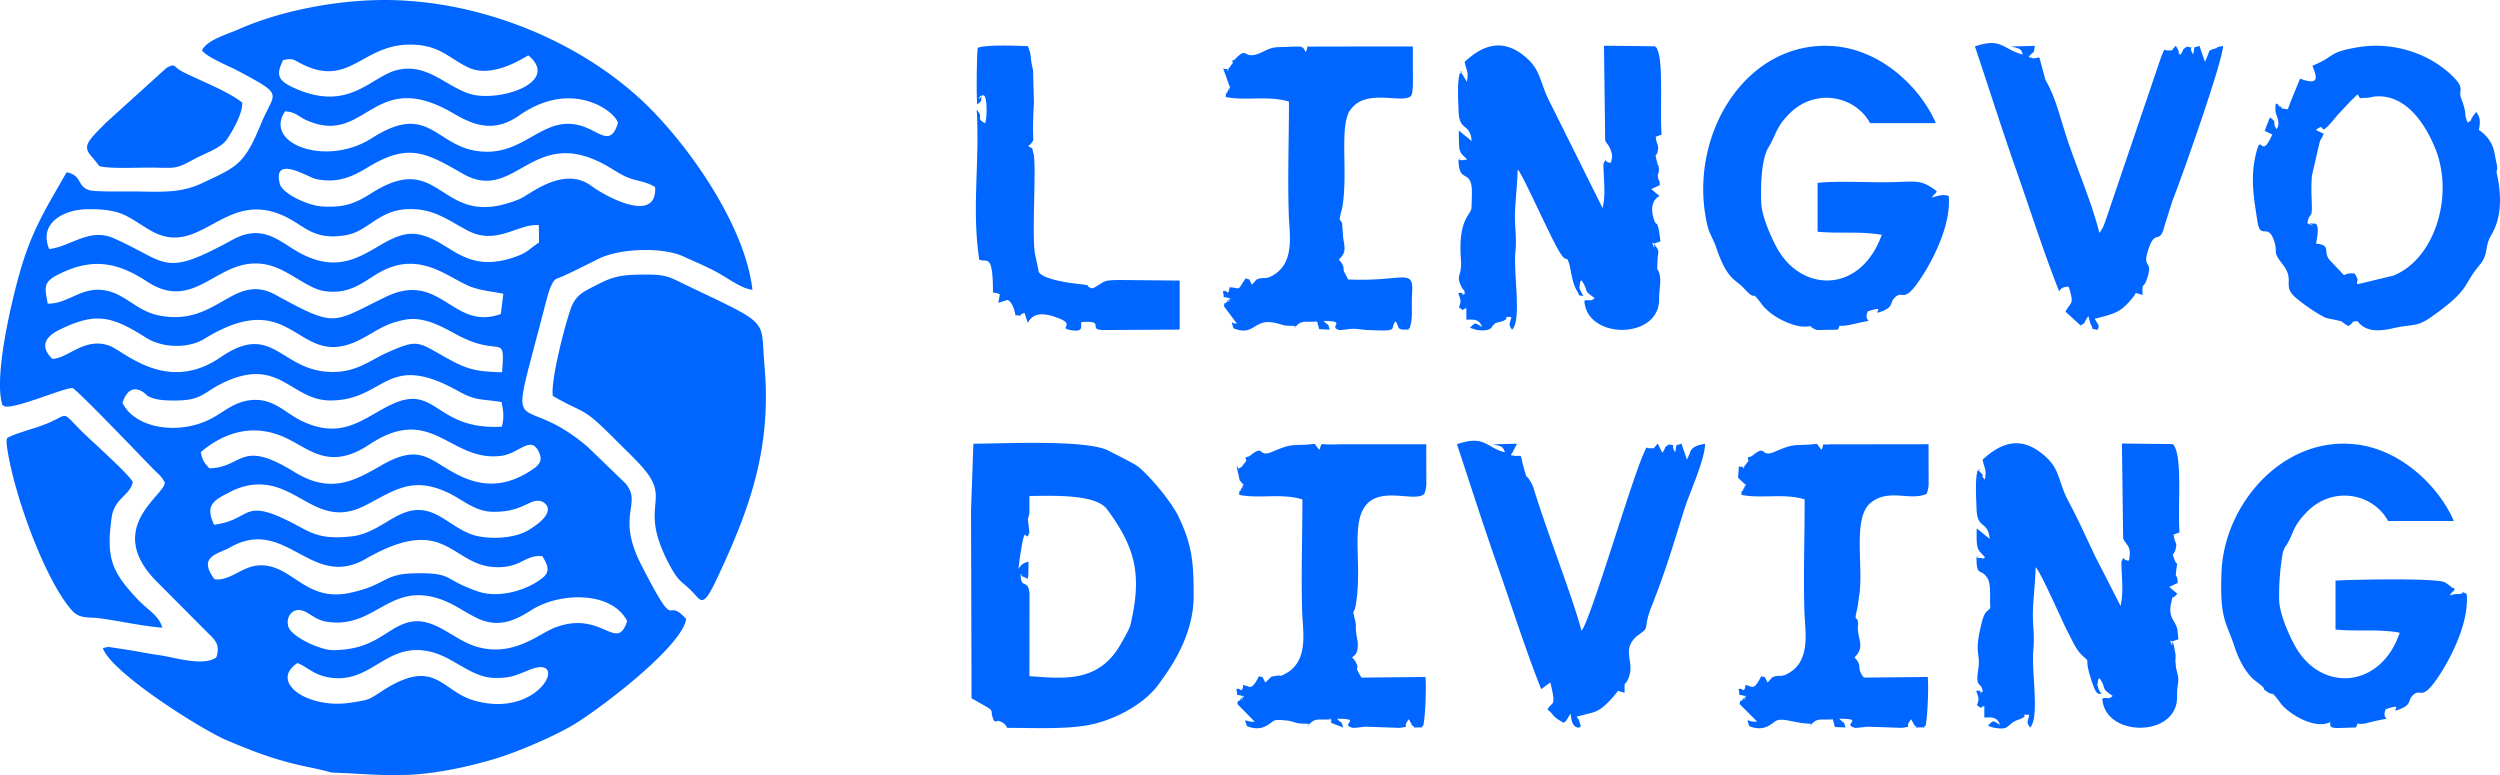 <svg xmlns="http://www.w3.org/2000/svg" width="129" height="40" fill="none"><path fill="#06F" fill-rule="evenodd" d="M10.424 2.602c.246.35 1.419.82 1.87 1.062 2.437 1.302 1.869 1.037 1.182 2.707-.876 2.132-1.218 2.222-3.084 3.096-1.156.54-2.224.415-3.641.411-.439 0-1.707.022-2.064-.05-.739-.15-.406-.774-1.25-.939C2.387 10.736 1.637 11.866 1 14.132c-.387 1.377-1.35 5.343-.87 6.784.027.016.072 0 .086.034.014.033.066.025.086.028.62.077 3.1-1.005 3.44-.952.197.03 3.672 3.672 4.16 4.168.244.249.424.36.598.695.071.625-3.127 2.299-.48 5.053l2.728 2.74c.352.335.63.608.412 1.24-.664.48-2.14-.001-2.92-.112-.577-.082-.968-.164-1.493-.255l-1.164-.176c-.03.004-.065.014-.092.018-.026.005-.07.02-.09.026a.533.533 0 0 0-.092.03c.443 1.259 5.1 4.21 6.447 4.77 1.46.61 2.532 1.026 4.224 1.373 1.867.383.294.207 2.454.331 1.849.106 3.005.152 5.08-.264.701-.14 1.515-.345 2.214-.567 1.12-.357 2.914-1.127 3.879-1.708 1.38-.831 5.592-4.032 5.799-5.446-1.16-1.279-.38.992-2.317-2.796-1.337-2.613.092-3.15-.823-4.211l-1.948-1.882c-3.74-3.179-4.183.416-2.205-7.245.066-.255.194-.764.294-.986.229-.507.232-.38.69-.591.61-.283 1.149-.557 1.796-.88 1.073-.533 3.268-.62 4.365-.12.525.24 1.182.514 1.74.819.625.342 1.27.844 1.828.905-.348-3.079-2.9-6.9-5.116-9.193C30.221 2.15 24.583-.14 19.362.007c-2.347.065-5.02.6-7.076 1.516-.51.228-1.641.548-1.862 1.079ZM5.131 8.574c.6.147 1.96.067 2.661.074 1.328.012 1.237.1 2.271-.46.509-.276 1.363-.556 1.657-1.01.285-.439.792-1.291.783-1.878-.765-.633-2.64-1.326-3.196-1.664-.365-.221-.258-.38-.716-.132L5.46 6.339c-.82.84-1.215 1.151-.801 1.656.19.231.237.266.471.58Zm3.243 23.814c-.162-.633-.771-.92-1.299-1.49-1.28-1.38-1.614-2.061-1.313-4.2.14-.99.939-1.13 1.086-1.809-.032-.28-2.194-2.193-2.669-2.671-1.18-1.192-.454-.759-2.312-.16-.262.085-1.234.38-1.364.484-.04.031-.224-.057-.146.493.358 2.534 1.994 6.934 3.352 8.459.405.454.85.332 1.45.412 1.094.147 2.144.399 3.215.482Zm20.151-11.956c1.785 1.026 1.434.447 3.331 2.358.455.458 1.032.993 1.429 1.479 1.315 1.614-.347 1.839 1.238 4.835.537 1.016.636.833 1.227 1.459.452.48.533.82 1.282-.784 1.61-3.445 2.801-6.593 2.415-10.916-.22-2.454.398-2.03-3.962-4.114-.95-.454-1.061-.59-2.238-.581-.943.007-1.498.044-2.276.444-.797.41-1.239.556-1.506 1.279-.3.809-1.06 3.745-.94 4.54Zm21.58 5.865.026 9.736.669.376c.593.34.221.214.498.797.26.07.07-.073.311.02.308.116.316.305.38.332 1.268 0 2.746.07 3.945-.105 1.427-.209 3.09-1.069 3.876-2.175.288-.406.558-.776.832-1.262.51-.9.95-2.018.95-3.262.002-1.751-.082-2.607-.752-4.041-.398-.852-1.566-2.212-2.135-2.65-.216-.165-1.247-.672-1.515-.811-1.116-.581-5.478-.359-6.964-.356l-.12 3.4Zm.35-23.829c-.05.13-.084 2.511-.03 2.913.264-.157.198-.243.216-.322.096-.418-.361.34.017-.095.287-.33.3 1.065.175 1.394-.529-.274-.033-.266-.435-.693.164 2.675-.265 5.112.13 7.728.385.195.707-.416.71 1.701.484.092.336.017.281.536l.45-.153c.228.046.384.489.425.79.543.044.012.033.47-.124l.166.508c.13-.135.307-.752 1.63-.215.838.34-.062.476.57.594.773.144.487-.25.578-.41 1.318-.101.226.41 1.157.41l3.905-.023v-2.529l-2.98-.029c-1.083 0-.818.07-1.505.432-.535-.136.139-.128-.691-.223-2.286-.26-2.112-.722-2.112-.722l-.17-.802c-.189-.865.08-4.61-.083-5.204-.13-.472.04-.143-.276-.402.02-.016.056-.061.063-.043.007.018.05-.036.059-.048.27-.352.044.14.175-2.138l-.045-1.687c-.19-.76-.036-.654-.267-1.231-.565-.02-2.178-.088-2.583.087ZM64.31 23.775l-.226.296c-.304.246-.165-.032-.273-.003l.157.72c.064.064.097.103.18.218-.188.714.218-.57-.108.24-.129.32-.063-.24-.1.289 1.048.212 2.19-.097 3.263.234.004 1.922-.073 3.898-.01 5.806.035 1.065.364 2.627-.972 3.241-.319.147.02-.021-.456.07-.026.005-.063.007-.089.014-.025.008-.06.016-.083.026l-.3.292c-.24-.414-.016-.2-.326-.33-.43.844-.466.48-.83.463-.005.03.008.086.006.093-.1.358-.144.008-.35.12.126.473-.125.2.35.36-.339.68.361-.495-.153.184-.13.17-.085-.082-.143.219l.897.915a1.553 1.553 0 0 1-.153-.003c-.385-.03-.403-.222-.245.232.862.343 1.214-.238 1.45-.305.14-.04.647.012.735.033.499.119.291.136 1.004.147l-.078.146c.385-.496.542-.322 1.2-.374.197.418-.125-.45.041.187l.608.233c-.09-.355-.064-.18-.317-.45 1.395 0 .074.275.817.47.257-.004.516-.058.699-.059l1.73.06c.658-.129.035.096.463-.449l.082.16c.155.226-.04.068.148.2.11.077-.133.07.224.066.543-.008.058.026.284-.087.112-.36.173-2.114.117-2.517l-3.298.033c-.46-.726-.04-.313-.312-.825-.012-.023-.036-.055-.049-.075l-.123-.143c.19-.178.264-.187.291-.586.023-.326-.106-.479-.103-1.07l.004-.055-.036-.193c-.175-.69-.064-.234.035-.831.25-1.495-.003-2.888.127-4.032.29-2.561 2.809-1.108 3.407-1.67l.058-.171c.027-.14.033-.134.045-.303l-.003-2.088H69.14c-1.216.063-.857-.161-1.069.293l-.231-.314c-1.177.14-1.048-.087-2.161.4-.814.355-.384-.415-1.16.198-.218.172-.3-.023-.208.275Zm25.917 0-.226.296c-.256.207.202.02-.11.018-.41-.002.094-.09-.164-.021l-.043.586.38.352c-.188.714.218-.57-.107.24-.129.32-.064-.24-.1.289 1.048.212 2.19-.097 3.262.234.005 1.922-.072 3.898-.01 5.806.035 1.064.365 2.627-.972 3.241-.252.116-.449-.005-.702.149l-.224.253c-.24-.414-.017-.2-.327-.33-.43.843-.466.48-.83.463-.005.03.008.085.006.093-.101.358-.144.008-.35.12.126.473-.125.199.35.36-.338.677.358-.492-.153.184-.129.17-.085-.082-.144.219l.837.839c.015.017.043.049.061.075l-.224-.009c-.248-.016-.34-.233-.174.239.86.343 1.214-.238 1.45-.306.393-.112.929.17 1.739.18l-.078.147c.384-.496.543-.322 1.2-.374l.108.397.542.023c-.09-.355-.064-.18-.318-.45 1.395 0 .074.274.817.47.257-.004.516-.058.7-.059l1.73.059c.657-.128.035.097.463-.448l.08.159c.156.227-.039.069.15.2.11.078-.134.071.223.066.543-.007.058.027.285-.086.111-.36.172-2.115.116-2.517l-3.298.033c-.134-.211.011.066-.13-.198-.211-.395.05-.43-.354-.846.569-.528.16-.951.176-1.557l.012-.099.004-.054c-.035-.586-.258.07-.03-.874l.113-.817c.154-1.554-.346-3.844.57-4.58.94-.754 2.011-.071 2.88-.456l.058-.17c.027-.14.034-.134.046-.303l-.004-2.089-5.089.007c-.522.05-.24-.136-.436.287l-.232-.314c-1.177.14-1.048-.087-2.16.4-.815.355-.385-.415-1.16.198-.219.172-.3-.023-.21.275ZM63.618 3.247l-.227.296c-.261.213.207.02-.11.018-.411-.002.095-.09-.163-.02l.336.938c-.188.714.22-.575-.107.238-.129.322-.063-.24-.1.29 1.036.208 2.178-.089 3.263.234.002 1.92-.073 3.9-.01 5.806.034 1.065.364 2.628-.972 3.241-.253.116-.45-.004-.703.15l-.224.253c-.242-.416-.016-.201-.326-.33-.472.711-.214.493-.831.461-.08.546-.103.083-.345.214.127.473-.124.199.35.36-.333.667.347-.477-.152.184-.129.17-.085-.082-.143.219l.673.905c-.29-.02.068-.04-.118-.015-.116.015-.231-.248-.057.254 1.118.44 1.005-.553 2.186-.272.501.12.292.136 1.004.146l-.078.147c.385-.495.544-.323 1.198-.374l.11.396.542.024c-.09-.355-.063-.179-.317-.45 1.288 0 .182.304.816.47.261-.005.516-.063.706-.065.207-.003.47.052.793.066 1.657.073 1.073-.042 1.394-.448.193.204.038.43.453.424.537-.007.065.022.285-.086.143-.463.104-.794.104-1.302 0-.243.02-.46.024-.688.021-1.07-.614-.39-3.31-.511l-.222-.435c-.026-.117.046-.274-.262-.592.367-.345.333-.513.233-1.104l-.056-.729c-.072-.342-.219.022-.038-.68l.04-.144.012-.078c.27-1.625-.091-3.693.263-4.692.084-.235.047-.154.158-.31.802-1.124 2.667-.283 3.112-.7.135-.126.103-.997.102-1.18-.004-.46 0-.92-.002-1.38l-5.088.005c-.588.056-.211-.198-.436.288-.175-.285-.056-.312-.926-.272-.581.027-.722-.03-1.238.23-1.165.59-.743-.378-1.501.423-.135.141-.177-.086-.096.177Zm11.561 19.675c.678 2.047 1.363 4.2 2.116 6.338.733 2.08 1.436 4.307 2.231 6.3l.47-.347c.326 1.334.102.94-.145 1.392.428.356.15.307.832.69.28-.206-.008.062.17-.172.087-.115.08-.138.177-.287a.19.19 0 0 1 .027.092c.064.64.335.598.436.626.145-.222.093.025.02-.261-.093-.36-.005-.021-.15-.314.296-.08.671-.17.851-.222.628-.184 1.26-1.101 1.27-1.105.016-.005.169.047.345.094-.015-.785.023-.214.24-.864.26-.779-.402-1.326.376-2.047l.102-.075c.658-.468.181-.223.687-1.505.736-1.865 1.057-2.993 1.678-4.976.275-.878 1.062-2.54 1.068-3.378-.758.116-.747.395-.817.556l-.036.087-.04.086c-.008.02-.02.06-.04.085l-.284-.825c-.348.172-.197-.14-.324.445-.322-.493.212-.272-.32-.404-.355.248-.072.057-.345.433l-.232-.47c-.415.412.031.195-.363.236-.29.031-.151-.219-.376.293-.663 1.512-2.62 8.198-3.147 9.05a.928.928 0 0 1-.054.076c-.376-1.505-1.76-5.065-2.419-7.194-.087-.281-.107-.343-.25-.57-.234-.368-.113.01-.28-.55-.317-1.073.052-.567-.702-.754.02-.026.054-.093.063-.074l.262-.512-1.239.033c.449.109.504.083.616.413-.969-.246-1.042-.917-2.474-.419Zm26.727-20.527c.689 2.043 1.368 4.21 2.116 6.337.733 2.086 1.448 4.341 2.231 6.3.022-.018.05-.084.06-.062 0 0 .009-.146.37-.177.01-.001.044 0 .064.008.291.937.128.732-.17 1.278l.782.717c.358-.25.031.069.398-.488l.054.184c.056.174 0 .11.087.269.163.296-.075.155.322.265.16-.246.017-.278-.13-.576 1.04-.278 1.33-.294 2.015-1.165.157-.2-.04-.197.45-.066-.014-.784.023-.216.24-.865.334-.996-.312-.416.08-1.546.354-1.022.563-.13.818-1.167l.397-1.258c.623-1.598 2.609-7.265 2.618-8.01-.394.059-.279.09-.345.11-.467.152-.287.03-.548.618-.009.02-.022.061-.042.086l-.284-.824c-.348.171-.195-.14-.324.443-.321-.496.216-.27-.319-.403-.349.246-.077.065-.345.433-.012-.024-.023-.093-.028-.076-.051.158-.053-.13-.066-.157l-.04-.08c-.011-.02-.038-.06-.047-.078a.758.758 0 0 0-.051-.079c-.416.412.03.195-.364.236-.288.03-.151-.219-.375.292l-2.878 8.472c-.028.08-.096.272-.13.343a3.17 3.17 0 0 1-.089.16l-.104.153c-.352-1.418-1.064-3.117-1.561-4.547-.476-1.373-.64-2.339-1.221-3.347l-.319-1.168c-.389.069-.192.072-.551-.015.317-.416.228-.04.325-.578l-1.238.033c.452.113.503.08.615.413-1.029-.257-1.092-.9-2.473-.418ZM93.757 17.03l1.078-.019c.195-.381-.186-.058.807-.29 1.361-.318.443.045.732-.651 1.154-.4.002.3.803-.035.577-.242.29-.434.651-.732.398-.327.397.447 1.375-1.08.597-.934 1.476-2.662 1.352-4.107-.217-.094-.485-.045-.875.081.173-.275.211-.17.253-.338-.929-.677-1.02-.454-2.82-.454-1.029 0-2.333-.07-3.327.03v2.522c1.123.11 2.177-.037 3.312.161-1.1 3.062-4.152 2.978-5.41.672-.302-.555-.785-1.634-.808-2.32-.035-1.033.02-2.299.383-2.884.386-.623.357-1.007 1.077-1.728 1.334-1.335 3.392-.917 4.156.497h3.394c-.766-1.783-2.787-3.809-5.325-3.978-4.479-.299-7.481 4.6-6.488 9.155.12.553.31.737.491 1.274.552 1.641.992 1.604 1.418 2.068.744.81.274-.057.917.82l.103.133c.045.051.12.113.181.173.416.41 1.392.892 1.986.852.528-.035.017-.036.584.178Zm26.495 20.227c-.097.408.219.301 1.309.282.166-.328.018-.175.251-.187.33-.016.183-.015.556-.103 1.365-.32.44.047.735-.651 1.147-.403.004.298.799-.035.577-.24.294-.436.653-.732.392-.323.404.44 1.375-1.08.598-.936 1.479-2.664 1.352-4.107-.455-.196-.038-.028-.339.002-.134.014-.216-.025-.536.08.173-.278.212-.17.253-.34-.026-.018-.069-.074-.081-.05-.016.028-.086-.056-.154-.102a9.898 9.898 0 0 0-.07-.05c-.02-.012-.047-.034-.068-.047-.07-.046-.061-.053-.133-.09-.47-.241-5.178-.13-5.641-.086l-.001 2.525c1.133.109 2.178-.042 3.312.16-.945 2.86-4.046 3.142-5.409.672-.308-.558-.785-1.63-.808-2.32a12.559 12.559 0 0 1 .193-2.515l.101-.245c.009-.017.033-.043.043-.06.011-.018.034-.045.046-.064.395-.637.281-.928 1.078-1.728 1.335-1.34 3.397-.915 4.156.497h3.393c-.746-1.74-2.704-3.709-5.114-3.96-3.748-.393-6.727 3.124-6.871 6.565-.105 2.514.247 2.577.689 3.936.174.535.556 1.338 1.073 1.72l.326.252c.237.255-.06.074.263.3.369.26.148-.154.647.525l.103.134c.508.584 1.778 1.29 2.519.902ZM75.577 3.188c.09.506.216.453.115 1.034l-.227-.374c-.263-.268.145-.151-.135-.068-.149.423-.086 1.46-.065 1.997.039 1.013.591.55.674 1.501l-.666-.543c-.005.174.016.783.017.804.032.418.182.426.414.693l-.254.036c-.517-.02.186-.159-.19-.036.006 1.248.61.485.687 1.522.008.103-.009.968-.025 1.028-.091.348-.692.621-.538 2.61.067.866-.275.777.012 1.375.147.308.15.1.188.386-.405.233.19-.078-.339-.037.114.371.175.375.039.74.315.232.094.12.38.045v.595c.426-.015.657-.023.81.372-.401-.224-.319-.248-.626.045l.33.11c.808.112.805-.185.832-.207.256-.21-.007-.08.328-.198l.14-.03c.014-.005.048-.013.062-.02.448-.175-.106-.226.446-.213-.083.412-.17.335.036.66.513-.502.06-2.908.173-4.037.076-.756-.05-1.273-.021-2.018.026-.701.122-1.48.137-2.214.208.137 1.622 3.346 2.124 4.196.431.732.363.152.526.643.09.27.155.986.381 1.37.297.504-.018.187.368.34-.29-.538-.209-.432-.192-.59.027-.253.006-.126.09-.244.414.634.023.469.68.92-.237.221-.276.041-.536.138.113 2.02 3.884 2.017 3.86-.09-.005-.524.102-.819.033-1.2-.087-.487-.164-.1-.122-.68l.009-.229c.019-.287.085-.297-.018-.499-.013-.024-.07-.099-.085-.12-.389-.57.058.468-.096-.128l.347-.118c-.173-1.363-.188-.603-.36-1.202-.256-.887.281-1.12.302-1.144-.128-.131.007.008-.168-.139l-.247-.213.438-.205c-.016-.325-.065-.238-.07-.266-.09-.447.04-.202.019-.581-.024-.41.01.072-.088-.327-.162-.655-.018-.162.045-.659.035-.27-.066-.238-.121-.66l.308-.117c-.094-1.113.092-3.676-.2-4.332-.144-.324.1.043-.141-.222l-2.632-.03.061 4.881c.054.16.178.207.29.517.107.297.067.347.01.638-.344.032-.22-.332-.39.073.002.78.135 1.503-.043 2.272L80.026 5.38c-.637-1.184-.454-1.817-1.499-2.588-1.157-.854-2.14-.346-2.95.396Zm26.727 20.528c.089.507.215.449.115 1.034-.328-.348.096-.062-.232-.376-.263-.252.161-.142-.15-.071-.128.44-.066 1.457-.045 2.002.038 1.011.59.55.674 1.501l-.666-.542c-.036 1.186.056 1.066.43 1.496-.152.106-.006.046-.254.036-.528-.02.195-.162-.19-.036.006 1.046.206.522.561 1.064.213.326.108 1.043.155 1.539-.1.197-.27.077-.438.738-.443 1.748-.038 1.494-.194 2.495-.149.955.169.555.241 1.085-.409.235.189-.08-.339-.037.113.37.175.374.039.74.317.234.095.12.38.045v.595c.426-.015.656-.022.81.372-.402-.224-.319-.248-.626.044.022.016.061.005.073.036l.162.057c.998.194.62-.154 1.394-.417.015-.005.048-.014.063-.02l.113-.06c.289-.145-.249-.171.331-.151-.08.415-.169.332.038.658.512-.503.06-2.905.173-4.037.075-.756-.05-1.274-.022-2.018.027-.7.122-1.48.138-2.214.229.15 1.422 2.9 1.673 3.362.203.371.392.858.706 1.158.544.52.063-.056.486 1.268.286.897.354.689.534.76-.079-.148-.163-.238-.189-.416-.048-.325-.045.217-.003-.173.028-.256.006-.125.09-.244.411.632.024.478.68.92-.239.224-.278.042-.536.138.113 2.013 3.885 2.03 3.857-.095-.011-.877.181-.637-.051-1.469l-.036-.405.007-.058.003-.056-.001-.057v-.059c.001-.013.002-.047.004-.06l-.107-.56c-.388-.568.061.47-.095-.127l.288-.094c.008-.003.04-.014.058-.024-.07-.56-.016-.524-.209-.876-.088-.162-.304-.418-.163-1 .145-.6-.075-.012.315-.47l-.352-.296c-.013-.01-.045-.035-.064-.056l.438-.204c-.03-.637-.139-.064-.08-.616.087-.811.101-.067-.098-.612-.155-.428-.029-.12.071-.53.091-.37-.04-.228-.107-.736l.308-.117c-.115-1.365.182-3.98-.341-4.553l-2.632-.032.061 4.882c.129.382.458.346.301 1.155-.345.034-.22-.332-.391.073.003.767.13 1.517-.042 2.273l-1.333-2.607c-.472-.992-.845-1.843-1.335-2.753-.633-1.176-.385-1.768-1.499-2.588-1.162-.854-2.133-.351-2.95.396ZM119.32 3.393c.195.505.445 1.069-.638.666l-.465 1.14c-.016.039-.117.314-.164.437-.628-.056-.133-.111-.434-.141-.021-.002-.244-.452-.203.224.017.276.288.578.06.945-.285-.389.086-.299-.347-.61l-.274.696.396.192c-.601 1.362-.552-.134-.825.92-.335 1.29-.126 2.372.06 3.574.148.96.523.066.835.933.261.725-.109.525.424 1.222.06.08.096.11.154.204.455.728-.109.974.542 1.55.289.256.844.651 1.223.87.397.23.3.175.788.281.616.135.221.053.726.329.439-.308 0-.185.463-.257.44.58 1.121.533 1.876.363 1.005-.227 1.171-.032 1.959-.59 2.017-1.426 1.575-1.598 2.466-2.659.502-.597.22-.903.626-1.589.804-1.358.236-3.15.252-3.252.011-.073.081-.064-.009-.472-.046-.208-.053-.258-.096-.486-.152-.797-.777-1.149-.805-1.176.091-.483.065-.649-.137-.928l-.101.127c-.338.466-.02.22-.34.42-.237-.553.023-.3-.341-1.268-.153-.407.21-.463-.367-1.056-1.199-1.232-3.118-1.867-4.932-1.568-1.611.265-1.154.463-2.372.96Zm.18 3.314.404.193c-.182.441-.071.085-.207.425l-.399 1.723c-.039.45-.033.854-.014 1.303.046 1.084-.092.473-.224 1.165.703.338-.116-.074.239.02.103.028.461-.21.209 1.036.81.065.338.436.708.854l.731.77c.191-.076.272-.117.563-.076.272.485.049.264.131.549l1.858-.449c2.124-.847 3.148-4.107 2.163-6.55-.534-1.324-1.536-2.8-3.078-2.694-.199.014-.289.073-.498.073-.49-.001-.192.117-.445-.182-.059.072-.169.18-.208.217-.022.021-.096.086-.12.11l-.681.723c-1.18 1.454-.495.268-1.132.79ZM53.118 26.414c0 .147-.08.354-.08.375l.08.68c-.21.616-.183-.432-.38.622-.084.443-.129.816-.191 1.268.021-.023.042-.098.053-.078.011.021.042-.059.058-.073.016-.013.044-.05.064-.065.02-.015.05-.04.073-.055.023-.015.06-.032.083-.045l.19-.063c.006.038-.003.704-.011.738-.05.206.04.157-.198.066-.501-.193.092-.148-.193-.085.04.743.38.127.457.935l-.005 4.255c1.722.13 3.38.314 4.517-1.34.164-.239.64-1.071.692-1.29.592-2.516.319-3.942-1.213-5.992-.608-.814-3.038-.674-3.996-.674v.821ZM14.61 3.094c-.37.757-.285 1.054.537 1.43 2.911 1.337 4.007-.645 5.427-.93 1.495-.302 2.395.829 3.647 1.242 1.429.47 4.745-.55 3.043-1.977-.12.032-1.801 1.23-3.089.626-1.068-.502-1.499-1.202-3.077-1.182-2.447.03-3.104 2.28-5.613.952-.402-.213-.364-.241-.875-.16Zm.738 31.118c-1.477.98.537 2.39 2.742 2.047.955-.148.905-.134 1.608-.591 2.759-1.797 3.052-.017 4.758.476 3.406.986 4.94-2.374 2.928-1.604-.68.26-.981.467-1.891.44-1.201-.037-2.069-1.06-3.27-1.349-2.356-.565-3.06 1.779-5.366 1.301-.71-.147-.99-.514-1.509-.72Zm1.816-.666c2.065-.002 2.651-.982 3.704-1.37 1.431-.53 2.44.835 3.767 1.206 1.874.525 3.15-.669 3.978-.99 2.453-.954 3.206 1.337 3.749-.348-.827-1.577-3.505-1.465-4.901-.587-.75.473-1.635.984-2.771.47-.799-.362-1.383-.894-2.37-1.126-2.338-.55-3.114 1.682-5.503 1.272-.553-.095-.85-.463-1.217-.568-.508-.147-.877.33-.717.838.165.52 1.646 1.204 2.28 1.203Zm-6.097-3.66c.77.125 1.42-.663 2.277-.712 1.726-.1 2.365 1.912 4.7 1.42 1.896-.4 1.703-.975 3.311-1.01 2.095-.044 1.444.3 3.324.94 1.06.36 2.54-.057 3.352-.735.397-.331.185-.702-.044-1.09-.894-.081-1.044.554-2.259.568-2.483.03-2.606-2.873-6.867-.424-2.805 1.612-4.104-2.214-6.963-.612-.69.386-1.708.472-.83 1.655Zm-.018-2.81c2.064-.26 1.34-1.583 4.498.154.82.45 1.38.566 2.544.453 1.826-.176 2.683-2.089 4.546-1.07.63.345 1.245.882 1.968 1.042.88.194 2.012.088 2.643-.288 1.612-.96.922-1.488.563-1.526-.516-.054-.935.61-2.43.566-.849-.025-1.48-.586-2.111-.908-1.98-1.009-2.927-.174-4.459.6-1.936.977-2.966-.428-4.453-.931-.916-.31-1.736-.17-2.487.216-.85.437-1.304.676-.822 1.693Zm-.69-3.747c.085.405.135.5.441.835 1.743-.03 1.577-1.549 4.354.17 1.862 1.151 3.047.534 4.513-.314 2.17-1.255 2.531-.14 4.232.608 1.317.58 2.486.35 3.601-.419.374-.257.511-.484.286-.926-.415-.816-1.016.12-1.903.236-2.672.352-3.578-2.735-6.823-.583-2.04 1.353-3.05.26-4.28-.326-1.716-.817-3.242-.28-4.421.72Zm-4.037-2.546c.601 1.289 2.847 1.72 4.586.814.694-.362 1.278-.978 2.323-.962.943.014 1.53.677 2.247 1.04 2.199 1.111 3.307-.148 4.755-.819 2.303-1.068 2.228 1.352 5.661 1.159.139-.495.069-.854-.015-1.271-1.07-.168-1.32-.053-2.226-.56-3.764-2.106-3.739.48-6.605.48-2.048.001-2.63-2.312-5.534-.91-1.14.55-1.06.959-2.798.91-.248-.008-.557-.03-.798-.108-.442-.145-.32-.207-.603-.366-.542-.305-.853.143-.993.593Zm-3.62-2.264c.838-.037 1.642-1.123 2.918-.69.759.259 2.968 2.524 5.757.608 2.71-1.863 3.07.67 5.667.755 1.35.044 2.026-.598 2.983-1.02 1.513-.668 1.529-.538 2.86.21 1.133.638 1.544.793 3.02.826.163-2.111-.056-.726-2.29-1.915-.682-.363-1.697-.989-2.705-.799-1.145.217-1.532.644-2.41 1.07-3.23 1.572-3.292-2.943-7.952-.084-.849.521-2.178.478-3.023-.06-1.772-1.127-2.607-1.324-4.482-.392-.699.347-1.005.843-.344 1.491Zm-.241-2.852c1.093.02 1.766-.945 3.054-.665.993.216 1.544 1.036 2.666 1.27 3.009.628 3.853-2.25 6.033-1.06 3.152 1.72 2.897 1.468 5.671.116 2.872-1.4 3.459 1.771 5.956.875l.132-1.045c-.581-.121-1.088-.149-1.643-.35-1.125-.406-2.576-1.88-4.616-.822-.852.442-1.584 1.256-2.997 1.03-.834-.132-1.766-1.034-2.758-1.312-2.642-.74-3.752 2.541-6.368.826-1.574-1.032-2.886-1.253-4.667-.323-.742.387-.589.715-.463 1.46Zm.076-2.819c1.086-.107 2.066-1.114 3.326-.557 2.845 1.258 2.51 2.064 6.128.084 1.453-.794 2.272-.055 3.225.527 3.202 1.957 4.41-1.234 6.435-.797 1.579.341 2.304 2.006 4.802 1.195.787-.256.823-.44 1.361-.788l-.01-.895c-1.08-.087-2.158 1.048-3.63.301-1.021-.518-1.83-1.244-3.311-1.115-1.362.12-1.913 1.14-3.006 1.33-1.774.309-2.162-.569-3.378-1.065-2.96-1.206-4.194 2.28-6.706.827-1.195-.692-1.416-1.113-3.225-1.102-1.312.008-2.561.755-2.01 2.055Zm31.267-3.2c-.442-.251-.646-.253-1.174-.407-.454-.132-.811-.385-1.173-.601-3.983-2.38-4.816 1.928-7.597.314-1.924-1.116-2.814-1.577-4.899-.31-.778.474-1.56.836-2.681.587-.369-.082-2.223-1.27-1.845.244.13.525 1.462 1.13 2.165 1.176 1.228.082 1.787-.191 2.604-.706 3.692-2.325 3.422 2.055 7.613.322.508-.21 2.247-1.742 3.7-.673.81.596 3.406 1.966 3.287.054Zm-19.098-3.9c-1.125 1.68 2.147 2.882 4.487 1.378 3.115-2.002 3.283.708 5.954.703 2.213-.004 3.122-2.229 5.336-1.14.632.311 1.096.685 1.399-.334-.052-.525-2.294-2.345-5.068-.412-1.203.839-2.178.64-3.386-.074-4.21-2.485-4.504 1.72-7.61.335-.436-.194-.576-.44-1.112-.456Z" clip-rule="evenodd"/></svg>
